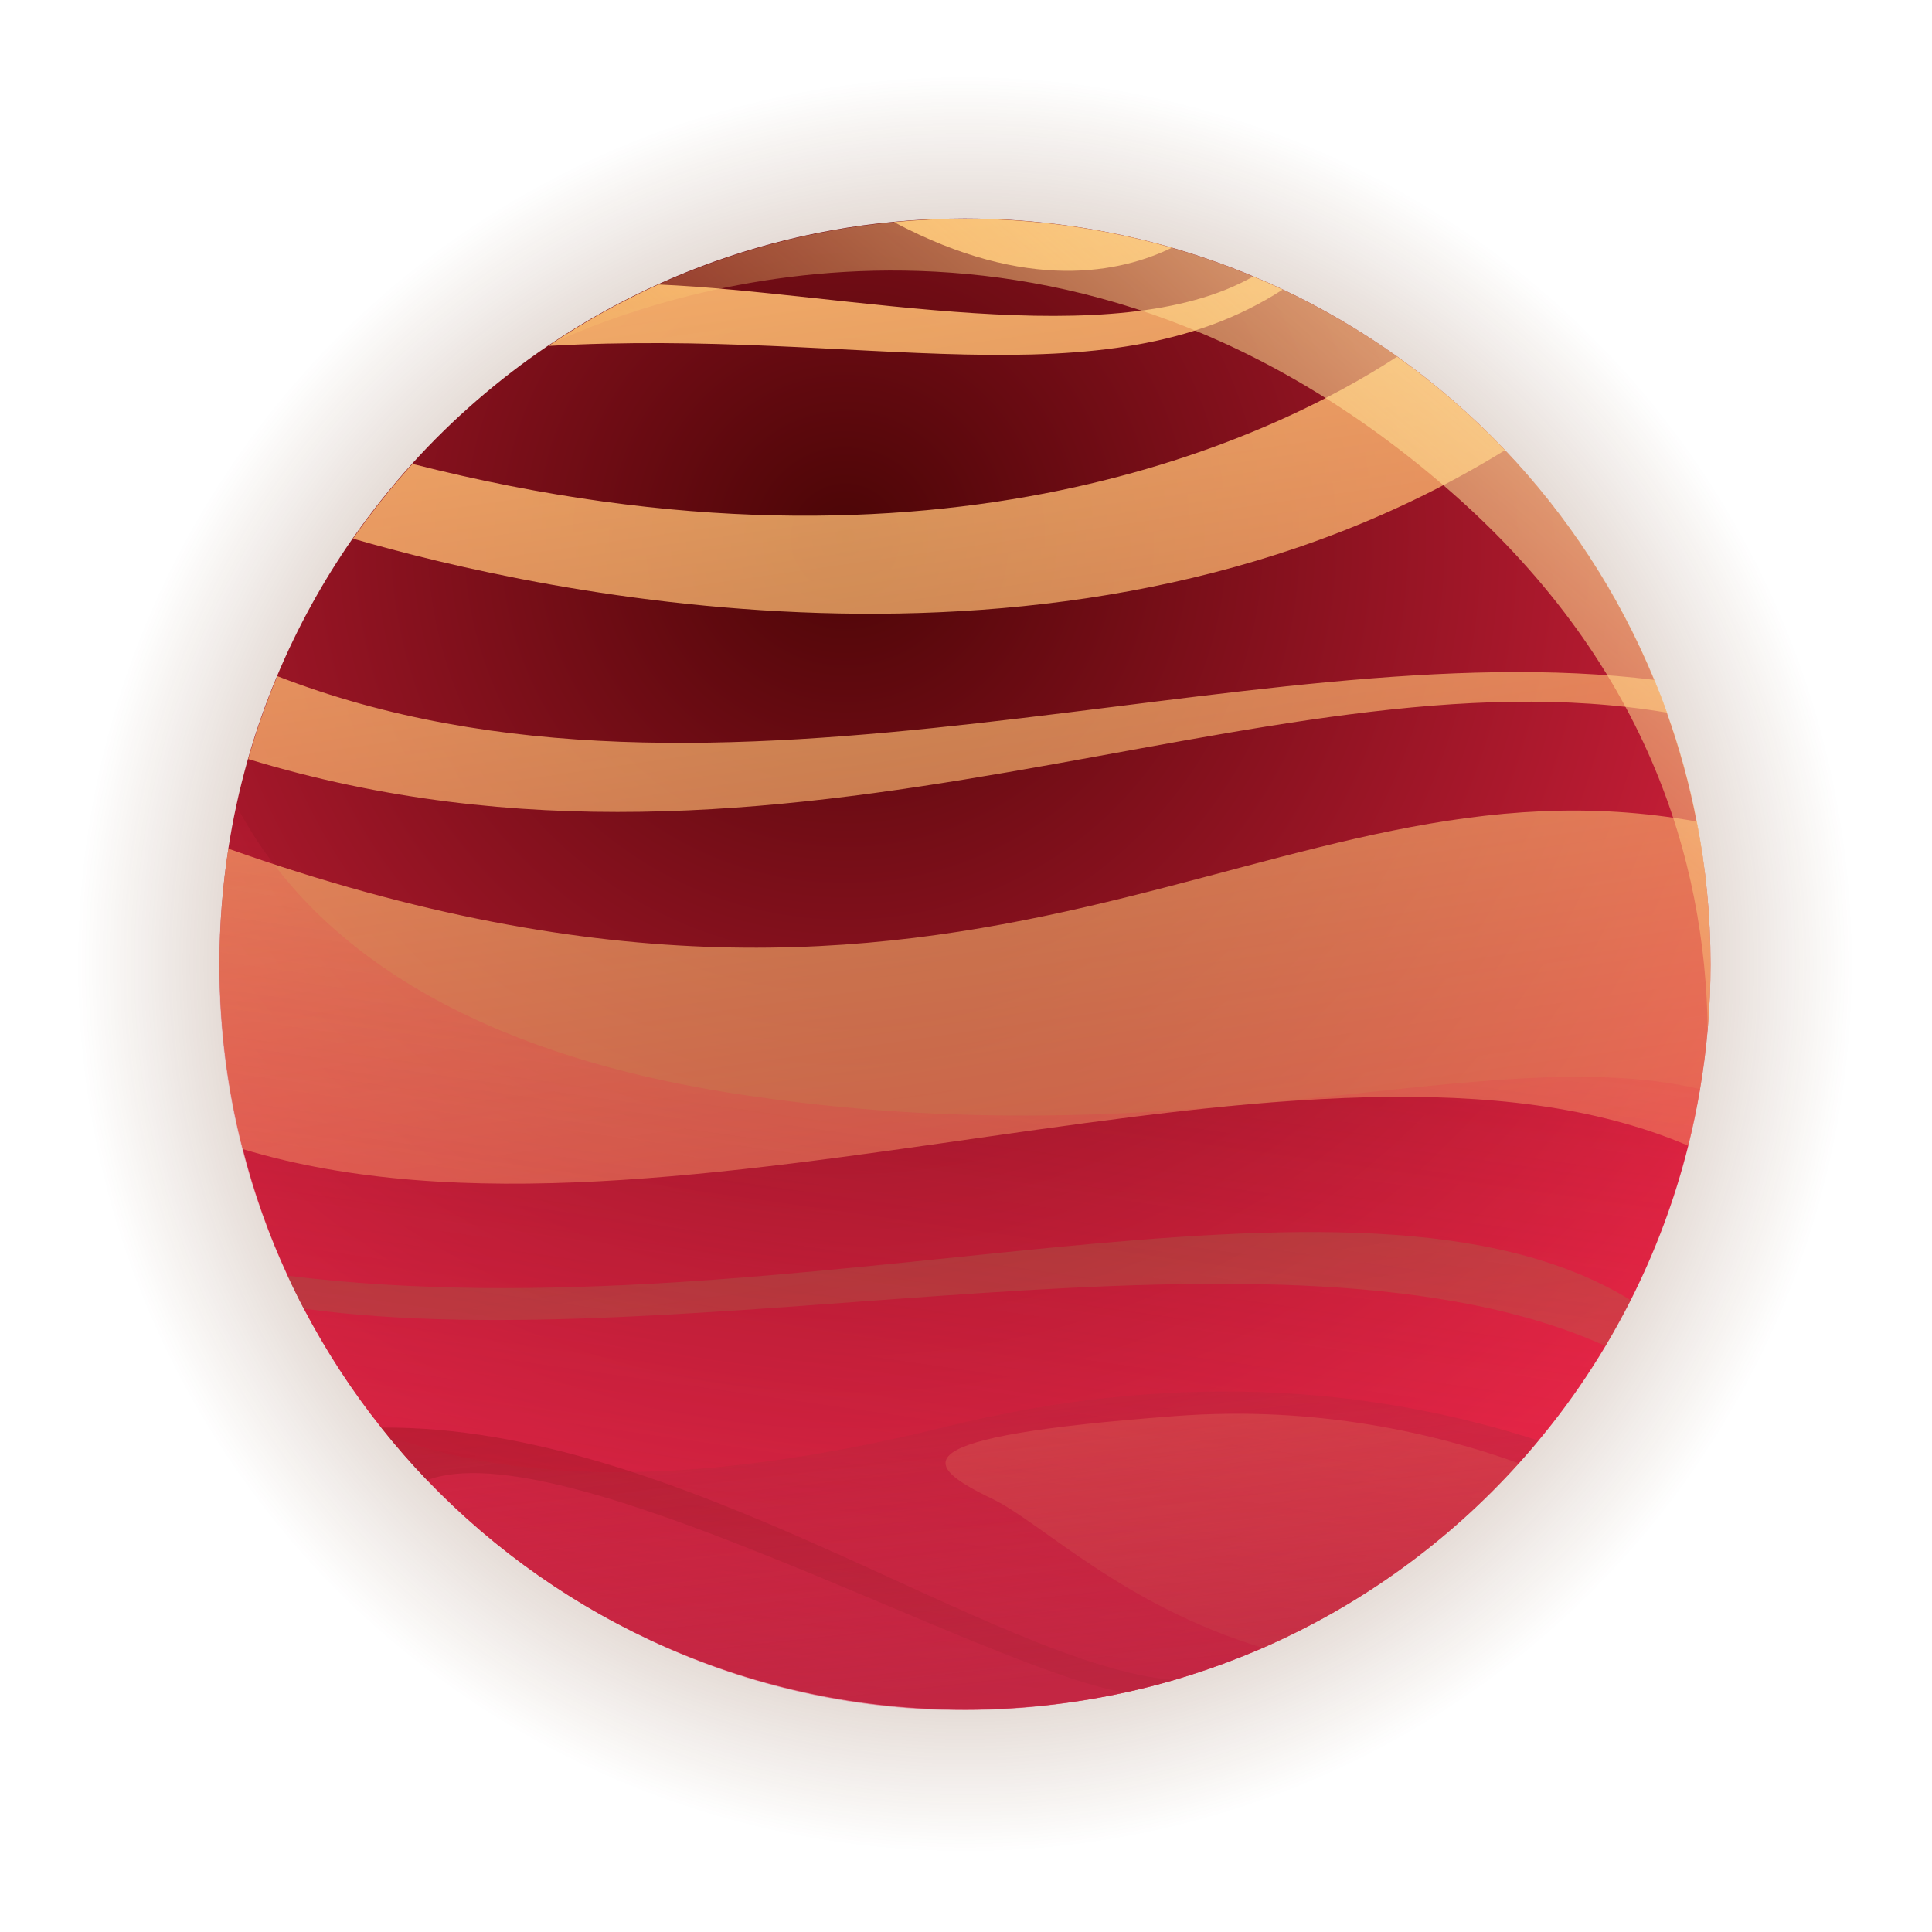 <svg width="144" height="144" viewBox="0 0 144 144" fill="none" xmlns="http://www.w3.org/2000/svg">
<path d="M65.071 0.356C9.351 5.636 -20.639 71.966 16.271 117.266C33.321 138.276 61.801 148.676 89.881 141.446C104.921 137.566 117.921 128.966 127.191 117.776C167.641 69.146 129.541 -5.794 65.071 0.356Z" fill="url(#paint0_radial_12_55)"/>
<path d="M127.491 71.866C127.491 73.506 127.421 75.126 127.281 76.736C127.151 78.236 126.961 79.716 126.711 81.176C126.471 82.606 126.171 84.016 125.831 85.396C124.821 89.426 123.371 93.286 121.541 96.906C120.951 98.066 120.321 99.206 119.661 100.326C118.421 102.396 117.061 104.386 115.561 106.276C114.801 107.236 114.021 108.166 113.201 109.066C107.931 114.916 101.431 119.636 94.121 122.826C93.581 123.066 93.031 123.286 92.481 123.506C90.851 124.156 89.191 124.726 87.491 125.226C86.281 125.576 85.061 125.886 83.821 126.156C79.991 126.986 76.011 127.426 71.931 127.426C56.171 127.426 41.951 120.866 31.831 110.326C30.631 109.076 29.491 107.766 28.411 106.406C26.211 103.646 24.281 100.666 22.631 97.516C22.211 96.716 21.811 95.896 21.431 95.066C20.041 92.056 18.921 88.906 18.091 85.636C16.961 81.226 16.361 76.606 16.361 71.846C16.361 68.916 16.591 66.046 17.021 63.246C17.191 62.166 17.381 61.106 17.611 60.056C17.861 58.876 18.161 57.716 18.481 56.566C19.081 54.456 19.811 52.386 20.651 50.386C22.171 46.756 24.071 43.316 26.291 40.126C27.651 38.176 29.131 36.316 30.721 34.556C33.731 31.236 37.131 28.286 40.851 25.766C40.971 25.686 41.091 25.606 41.211 25.526C43.691 23.876 46.311 22.426 49.051 21.186C54.491 18.726 60.391 17.116 66.591 16.536C68.341 16.366 70.111 16.286 71.901 16.286C77.241 16.286 82.411 17.046 87.301 18.446C89.381 19.046 91.411 19.756 93.381 20.586C94.121 20.896 94.851 21.216 95.571 21.556C98.571 22.966 101.421 24.646 104.101 26.546C107.001 28.616 109.691 30.946 112.141 33.516C116.841 38.456 120.641 44.246 123.281 50.646C123.611 51.446 123.931 52.266 124.221 53.086C125.161 55.706 125.911 58.416 126.451 61.206C127.141 64.676 127.491 68.236 127.491 71.866Z" fill="url(#paint1_radial_12_55)"/>
<path d="M127.491 71.866C127.491 76.536 126.911 81.066 125.831 85.396C98.081 73.496 50.361 95.396 18.091 85.646C16.961 81.236 16.361 76.616 16.361 71.856C16.361 68.926 16.591 66.056 17.021 63.256C73.731 83.356 94.351 55.386 126.471 61.236C127.141 64.676 127.491 68.236 127.491 71.866Z" fill="url(#paint2_linear_12_55)"/>
<path d="M124.251 53.116C94.031 48.026 58.861 68.866 18.501 56.576C19.101 54.466 19.831 52.396 20.671 50.396C53.431 63.146 92.931 46.906 123.311 50.676C123.641 51.486 123.961 52.296 124.251 53.116Z" fill="url(#paint3_linear_12_55)"/>
<path d="M112.171 33.556C80.391 53.166 40.251 44.196 26.311 40.146C27.671 38.196 29.151 36.336 30.741 34.576C70.421 44.686 95.201 32.416 104.131 26.586C107.031 28.646 109.721 30.986 112.171 33.556Z" fill="url(#paint4_linear_12_55)"/>
<path d="M95.601 21.586C82.241 30.226 64.151 24.446 40.871 25.786C43.461 24.036 46.201 22.506 49.071 21.206C63.161 21.816 83.051 26.496 93.411 20.606C94.151 20.916 94.881 21.246 95.601 21.586Z" fill="url(#paint5_linear_12_55)"/>
<path d="M87.341 18.466C83.581 20.296 76.601 21.856 66.631 16.556C68.381 16.386 70.151 16.306 71.941 16.306C77.281 16.306 82.441 17.056 87.341 18.466Z" fill="url(#paint6_linear_12_55)"/>
<path d="M121.541 96.906C120.951 98.066 120.321 99.206 119.661 100.326C95.791 89.516 51.731 101.536 22.641 97.536C22.221 96.736 21.821 95.916 21.441 95.086C59.571 99.796 100.921 84.266 121.541 96.906Z" fill="url(#paint7_linear_12_55)"/>
<path d="M87.491 125.216C86.281 125.566 85.061 125.876 83.821 126.146C73.561 124.476 41.861 106.506 31.831 110.326C30.631 109.076 29.491 107.766 28.411 106.406C50.691 106.186 74.221 124.156 87.491 125.216Z" fill="url(#paint8_linear_12_55)"/>
<path d="M113.211 109.066C107.941 114.916 101.441 119.636 94.131 122.826C83.651 119.656 77.601 113.456 73.941 111.706C68.591 109.136 66.981 107.086 87.591 105.546C98.091 104.746 107.001 106.836 113.211 109.066Z" fill="url(#paint9_linear_12_55)"/>
<path opacity="0.45" d="M126.721 81.176C123.051 103.156 106.171 121.266 83.831 126.156C44.161 134.786 9.071 99.466 17.631 60.076C22.231 68.776 32.461 78.056 54.781 81.516C88.561 86.736 110.561 77.426 126.721 81.176Z" fill="url(#paint10_linear_12_55)"/>
<path opacity="0.55" d="M114.671 107.376C114.201 107.946 113.711 108.516 113.211 109.066C107.941 114.916 101.441 119.636 94.131 122.826C93.591 123.066 93.041 123.286 92.491 123.506C90.861 124.156 89.201 124.726 87.501 125.226C86.291 125.576 85.071 125.886 83.831 126.156C80.001 126.986 76.021 127.426 71.941 127.426C56.181 127.426 41.961 120.866 31.841 110.326C30.811 109.246 29.821 108.136 28.881 106.976C38.011 110.406 51.261 111.096 70.471 106.346C87.351 102.166 102.081 103.306 114.671 107.376Z" fill="url(#paint11_linear_12_55)"/>
<path d="M127.491 71.866C127.491 73.506 127.421 75.126 127.281 76.736C127.121 64.206 122.791 49.216 107.581 36.166C78.381 11.106 48.761 22.096 41.241 25.546C43.721 23.896 46.341 22.446 49.081 21.206C54.521 18.746 60.421 17.136 66.621 16.556C68.371 16.386 70.141 16.306 71.931 16.306C77.271 16.306 82.441 17.066 87.331 18.466C89.411 19.066 91.441 19.776 93.411 20.606C94.151 20.916 94.881 21.236 95.601 21.576C98.601 22.986 101.451 24.666 104.131 26.566C107.031 28.636 109.721 30.966 112.171 33.536C116.871 38.476 120.671 44.266 123.311 50.666C123.641 51.466 123.961 52.286 124.251 53.106C125.191 55.726 125.941 58.436 126.481 61.226C127.141 64.676 127.491 68.236 127.491 71.866Z" fill="url(#paint12_linear_12_55)"/>
<defs>
<radialGradient id="paint0_radial_12_55" cx="0" cy="0" r="1" gradientUnits="userSpaceOnUse" gradientTransform="translate(71.922 71.861) scale(66.551 66.551)">
<stop stop-color="#520102"/>
<stop offset="1" stop-color="#642F08" stop-opacity="0"/>
</radialGradient>
<radialGradient id="paint1_radial_12_55" cx="0" cy="0" r="1" gradientUnits="userSpaceOnUse" gradientTransform="translate(63.109 40.49) scale(91.022 91.022)">
<stop stop-color="#4B0506"/>
<stop offset="1" stop-color="#F22749"/>
</radialGradient>
<linearGradient id="paint2_linear_12_55" x1="62.179" y1="3.924" x2="84.292" y2="157.925" gradientUnits="userSpaceOnUse">
<stop stop-color="#FFBB71"/>
<stop offset="1" stop-color="#FFBB71" stop-opacity="0"/>
</linearGradient>
<linearGradient id="paint3_linear_12_55" x1="64.026" y1="3.659" x2="86.139" y2="157.659" gradientUnits="userSpaceOnUse">
<stop stop-color="#FFBB71"/>
<stop offset="1" stop-color="#FFBB71" stop-opacity="0"/>
</linearGradient>
<linearGradient id="paint4_linear_12_55" x1="64.47" y1="3.595" x2="86.583" y2="157.596" gradientUnits="userSpaceOnUse">
<stop stop-color="#FFBB71"/>
<stop offset="1" stop-color="#FFBB71" stop-opacity="0"/>
</linearGradient>
<linearGradient id="paint5_linear_12_55" x1="65.336" y1="3.47" x2="87.449" y2="157.472" gradientUnits="userSpaceOnUse">
<stop stop-color="#FFBB71"/>
<stop offset="1" stop-color="#FFBB71" stop-opacity="0"/>
</linearGradient>
<linearGradient id="paint6_linear_12_55" x1="74.77" y1="2.116" x2="96.883" y2="156.118" gradientUnits="userSpaceOnUse">
<stop stop-color="#FFBB71"/>
<stop offset="1" stop-color="#FFBB71" stop-opacity="0"/>
</linearGradient>
<linearGradient id="paint7_linear_12_55" x1="58.352" y1="4.474" x2="80.464" y2="158.475" gradientUnits="userSpaceOnUse">
<stop/>
<stop offset="1" stop-color="#FFBB71" stop-opacity="0"/>
</linearGradient>
<linearGradient id="paint8_linear_12_55" x1="42.299" y1="6.778" x2="64.412" y2="160.779" gradientUnits="userSpaceOnUse">
<stop stop-color="#680101"/>
<stop offset="1" stop-color="#6B0C05" stop-opacity="0"/>
</linearGradient>
<linearGradient id="paint9_linear_12_55" x1="76.442" y1="1.876" x2="98.555" y2="155.877" gradientUnits="userSpaceOnUse">
<stop stop-color="#FFBB71"/>
<stop offset="1" stop-color="#FFBB71" stop-opacity="0"/>
</linearGradient>
<linearGradient id="paint10_linear_12_55" x1="64.127" y1="126.408" x2="75.088" y2="49.681" gradientUnits="userSpaceOnUse">
<stop stop-color="#D8274D"/>
<stop offset="1" stop-color="#F22749" stop-opacity="0"/>
</linearGradient>
<linearGradient id="paint11_linear_12_55" x1="73.86" y1="125.98" x2="69.66" y2="88.176" gradientUnits="userSpaceOnUse">
<stop stop-color="#A9273E"/>
<stop offset="1" stop-color="#B62738" stop-opacity="0"/>
</linearGradient>
<linearGradient id="paint12_linear_12_55" x1="123.598" y1="4.348" x2="81.594" y2="54.311" gradientUnits="userSpaceOnUse">
<stop stop-color="#FFECB8"/>
<stop offset="1" stop-color="#FFD371" stop-opacity="0.2"/>
</linearGradient>
</defs>
</svg>
